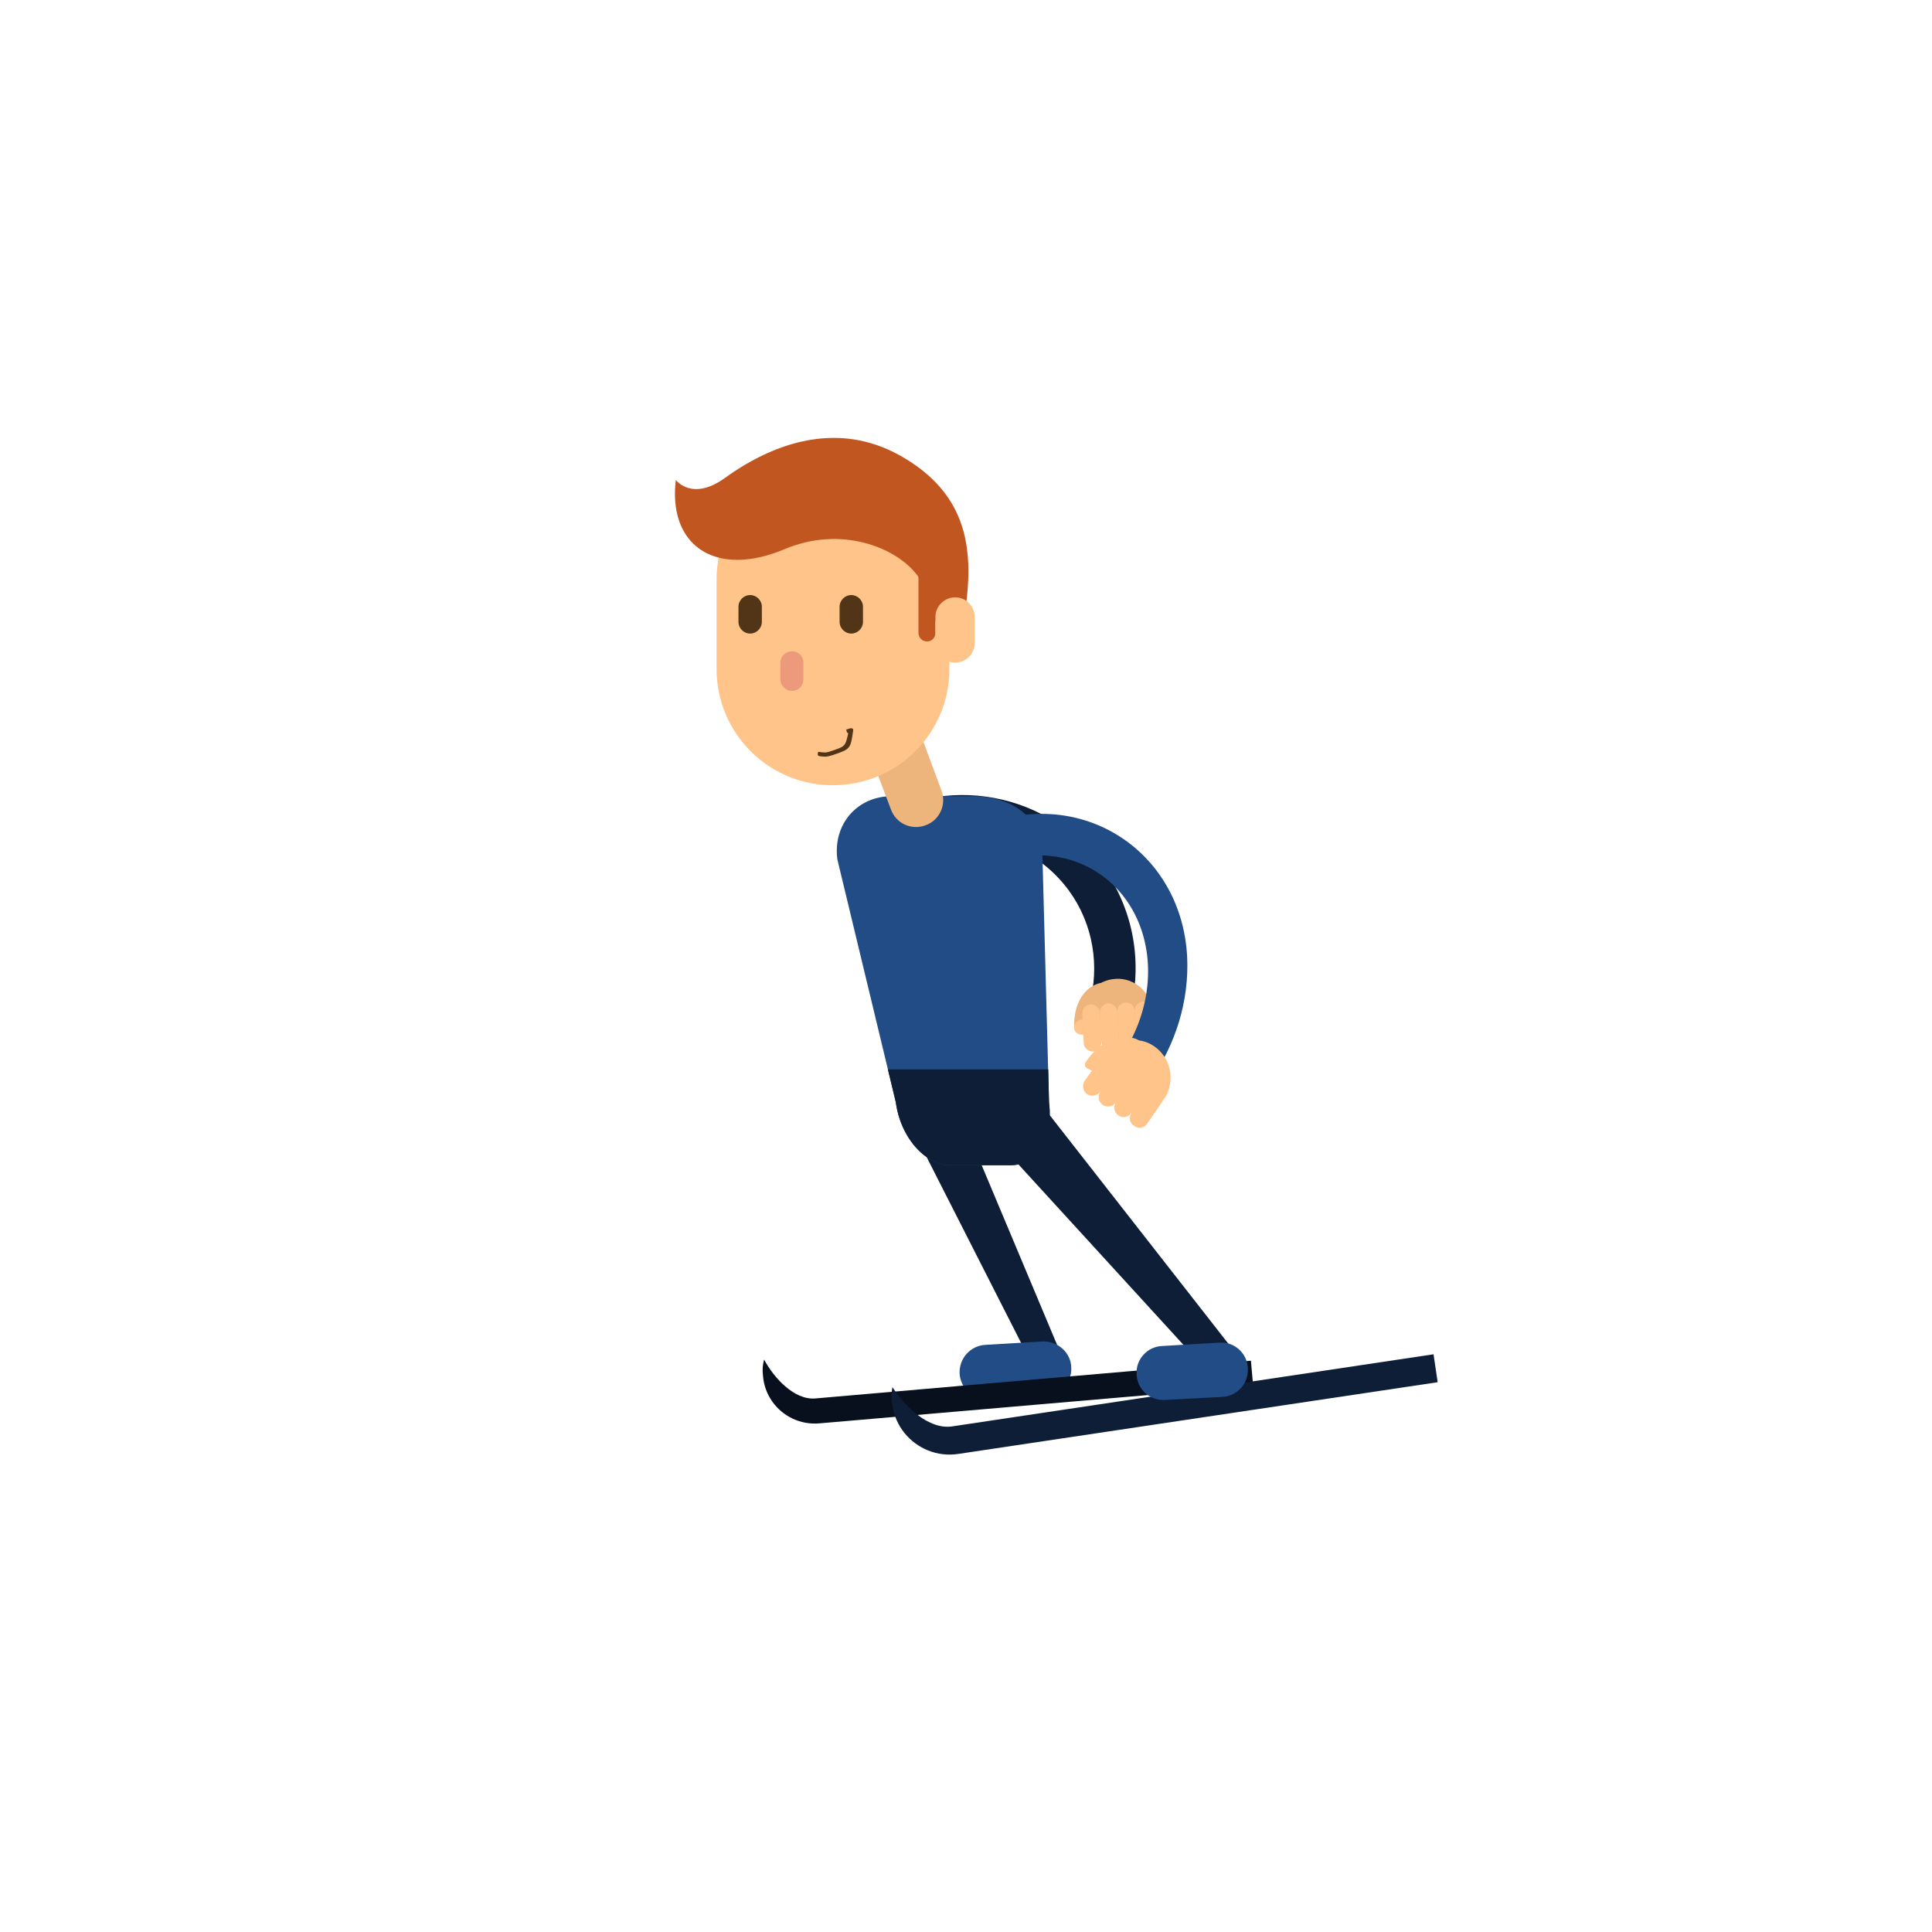 <svg xmlns="http://www.w3.org/2000/svg" viewBox="0.0 0.0 256.0 256.0" height="256.0px" width="256.0px"><path fill="#0d1e36" fill-opacity="1.0"  filling="0" d="M137.8 181.1 C139.1 180.35 140.25 179.5 140.05 178.15 L138.25 173.862 L136.45 169.575 L134.65 165.288 L132.85 161.0 L131.05 156.712 L129.25 152.425 L127.45 148.138 L125.65 143.85 C125.475 142.85 124.975 142.113 124.312 141.744 C123.65 141.375 122.825 141.375 122.0 141.85 C121.15 142.3 120.463 143.125 120.037 144.087 C119.613 145.05 119.45 146.15 119.65 147.15 L121.75 151.281 L123.85 155.412 L125.95 159.544 L128.05 163.675 L130.15 167.806 L132.25 171.938 L134.35 176.069 L136.45 180.2 L137.8 181.1"></path>
<path fill="#0d1e36" fill-opacity="1.0"  filling="0" d="M144.75 131.25 C144.962 129.95 145.031 128.631 144.955 127.32 C144.88 126.009 144.659 124.706 144.294 123.438 C143.928 122.169 143.417 120.934 142.76 119.761 C142.103 118.588 141.3 117.475 140.35 116.45 C139.258 115.267 138.042 114.269 136.739 113.459 C135.437 112.65 134.049 112.027 132.615 111.593 C131.181 111.158 129.7 110.912 128.213 110.856 C126.725 110.8 125.231 110.933 123.769 111.257 C122.306 111.581 120.877 112.096 119.519 112.803 C118.161 113.51 116.875 114.408 115.7 115.5 C114.6 116.5 112.85 116.4 111.8 115.3 C110.8 114.2 110.85 112.5 111.95 111.45 C113.112 110.375 114.356 109.443 115.66 108.653 C116.963 107.863 118.326 107.216 119.727 106.709 C121.127 106.203 122.566 105.838 124.021 105.614 C125.476 105.39 126.947 105.306 128.413 105.362 C129.878 105.419 131.338 105.615 132.771 105.95 C134.204 106.285 135.61 106.759 136.967 107.372 C138.324 107.984 139.632 108.735 140.87 109.623 C142.108 110.512 143.275 111.537 144.35 112.7 C145.55 113.987 146.572 115.378 147.417 116.841 C148.262 118.303 148.931 119.838 149.425 121.412 C149.919 122.988 150.238 124.603 150.383 126.228 C150.528 127.853 150.5 129.488 150.3 131.1 C149.375 131.125 148.45 131.15 147.525 131.175 C146.6 131.2 145.675 131.225 144.75 131.25"></path>
<path fill="#edb47b" fill-opacity="1.0"  filling="0" d="M152.7 134.1 C152.625 132.825 152.05 131.688 151.175 130.887 C150.3 130.087 149.125 129.625 147.85 129.7 C146.55 129.775 145.413 130.35 144.619 131.225 C143.825 132.1 143.375 133.275 143.45 134.55 L143.5 135.9 C143.575 137.175 144.125 137.65 144.975 137.788 C145.825 137.925 146.975 137.725 148.25 137.65 L148.25 138.1 C149.525 138.025 150.688 138.0 151.512 137.669 C152.337 137.337 152.825 136.7 152.75 135.4 L152.7 134.1"></path>
<path fill="#ffc489" fill-opacity="1.0"  filling="0" d="M152.7 133.8 C152.65 133.2 152.1 132.7 151.45 132.7 C150.85 132.75 150.35 133.3 150.35 133.95 L150.55 137.85 C150.6 138.5 151.15 139.0 151.8 138.95 C152.45 138.95 152.95 138.4 152.9 137.75 L152.7 133.8"></path>
<path fill="#edb47b" fill-opacity="1.0"  filling="0" d="M148.5 133.0 C148.45 131.45 147.0 129.8 145.45 130.35 C144.35 130.725 143.538 131.55 143.019 132.594 C142.5 133.637 142.275 134.9 142.35 136.15 C142.4 137.7 144.15 136.05 145.75 136.0 C147.35 135.9 148.6 134.55 148.5 133.0"></path>
<path fill="#ffc489" fill-opacity="1.0"  filling="0" d="M145.75 134.2 C145.7 133.55 145.15 133.05 144.5 133.1 C143.85 133.1 143.4 133.65 143.4 134.3 L143.6 138.25 C143.65 138.85 144.2 139.35 144.85 139.35 C145.5 139.3 145.95 138.75 145.95 138.1 L145.75 134.2"></path>
<path fill="#ffc489" fill-opacity="1.0"  filling="0" d="M150.35 133.95 C150.35 133.3 149.8 132.8 149.15 132.85 C148.5 132.9 148.0 133.4 148.05 134.05 L148.25 138.0 C148.3 138.65 148.85 139.1 149.5 139.1 C150.1 139.05 150.6 138.5 150.55 137.85 L150.35 133.95"></path>
<path fill="#ffc489" fill-opacity="1.0"  filling="0" d="M148.05 134.05 C148.0 133.4 147.45 132.95 146.85 132.95 C146.2 133.0 145.7 133.55 145.75 134.2 L145.95 138.1 C145.95 138.75 146.5 139.25 147.15 139.2 C147.8 139.15 148.3 138.65 148.25 138.0 L148.05 134.05"></path>
<path fill="#ffc489" fill-opacity="1.0"  filling="0" d="M148.15 135.85 C148.1 135.3 147.65 134.85 147.1 134.9 L143.3 135.1 C142.75 135.15 142.3 135.6 142.35 136.15 C142.35 136.7 142.85 137.15 143.4 137.1 L147.2 136.9 C147.75 136.9 148.15 136.4 148.15 135.85"></path>
<path fill="#214c85" fill-opacity="1.0"  filling="0" d="M118.7 146.05 C118.9 147.583 119.394 149.022 120.091 150.259 C120.787 151.496 121.685 152.531 122.693 153.257 C123.7 153.983 124.817 154.4 125.95 154.4 L129.95 154.4 L133.95 154.4 C135.083 154.4 136.089 153.983 136.904 153.257 C137.719 152.531 138.343 151.496 138.713 150.259 C139.083 149.022 139.2 147.583 139.0 146.05 L138.871 141.236 L138.743 136.421 L138.614 131.607 L138.486 126.793 L138.357 121.979 L138.229 117.164 L138.1 112.35 C137.9 110.817 137.322 109.544 136.47 108.53 C135.619 107.515 134.493 106.757 133.196 106.254 C131.9 105.75 130.433 105.5 128.9 105.5 L125.317 105.5 L121.733 105.5 L118.15 105.5 C116.617 105.5 115.239 105.917 114.106 106.643 C112.972 107.369 112.083 108.404 111.528 109.641 C110.972 110.878 110.75 112.317 110.95 113.85 L112.057 118.45 L113.164 123.05 L114.271 127.65 L115.379 132.25 L116.486 136.85 L117.593 141.45 L118.7 146.05"></path>
<path fill="#0d1e36" fill-opacity="1.0"  filling="0" d="M117.65 141.7 L118.7 146.05 C118.9 147.583 119.394 149.022 120.091 150.259 C120.787 151.496 121.685 152.531 122.693 153.257 C123.7 153.983 124.817 154.4 125.95 154.4 L129.95 154.4 L133.95 154.4 C135.083 154.4 136.089 153.983 136.904 153.257 C137.719 152.531 138.343 151.496 138.713 150.259 C139.083 149.022 139.2 147.583 139.0 146.05 L138.9 141.7 L134.65 141.7 L130.4 141.7 L126.15 141.7 L121.9 141.7 L117.65 141.7"></path>
<path fill="#edb47b" fill-opacity="1.0"  filling="0" d="M118.05 107.25 C118.4 108.2 119.088 108.9 119.919 109.275 C120.75 109.65 121.725 109.7 122.65 109.35 C123.575 109.025 124.275 108.337 124.656 107.5 C125.037 106.662 125.1 105.675 124.75 104.75 L123.55 101.517 L122.35 98.283 L121.15 95.05 C120.8 94.125 120.1 93.425 119.256 93.044 C118.412 92.662 117.425 92.6 116.5 92.95 C115.575 93.3 114.875 94.0 114.494 94.844 C114.113 95.688 114.05 96.675 114.4 97.6 L115.617 100.817 L116.833 104.033 L118.05 107.25"></path>
<path fill="#ffc489" fill-opacity="1.0"  filling="0" d="M94.95 88.65 C94.95 90.35 95.226 91.986 95.736 93.516 C96.245 95.045 96.988 96.468 97.923 97.743 C98.857 99.017 99.983 100.143 101.257 101.077 C102.532 102.012 103.955 102.755 105.484 103.264 C107.014 103.774 108.65 104.05 110.35 104.05 C112.06 104.05 113.704 103.774 115.24 103.264 C116.776 102.755 118.204 102.012 119.482 101.077 C120.76 100.143 121.888 99.017 122.824 97.743 C123.76 96.468 124.504 95.045 125.014 93.516 C125.524 91.986 125.8 90.35 125.8 88.65 L125.8 84.7 L125.8 80.75 L125.8 76.8 C125.8 75.09 125.524 73.446 125.014 71.91 C124.504 70.374 123.76 68.946 122.824 67.668 C121.888 66.39 120.76 65.262 119.482 64.326 C118.204 63.39 116.776 62.646 115.24 62.136 C113.704 61.626 112.06 61.35 110.35 61.35 C108.65 61.35 107.014 61.626 105.484 62.136 C103.955 62.646 102.532 63.39 101.257 64.326 C99.983 65.262 98.857 66.39 97.923 67.668 C96.988 68.946 96.245 70.374 95.736 71.91 C95.226 73.446 94.95 75.09 94.95 76.8 L94.95 80.75 L94.95 84.7 L94.95 88.65"></path>
<path fill="#523416" fill-opacity="1.0"  filling="0" d="M111.25 82.4 C111.25 83.25 111.95 83.95 112.8 83.95 C113.65 83.95 114.35 83.25 114.35 82.4 L114.35 80.4 C114.35 79.55 113.65 78.85 112.8 78.85 C111.95 78.85 111.25 79.55 111.25 80.4 L111.25 82.4"></path>
<path fill="#523416" fill-opacity="1.0"  filling="0" d="M97.85 82.4 C97.85 83.25 98.55 83.95 99.4 83.95 C100.25 83.95 100.95 83.25 100.95 82.4 L100.95 80.4 C100.95 79.55 100.25 78.85 99.4 78.85 C98.55 78.85 97.85 79.55 97.85 80.4 L97.85 82.4"></path>
<path fill="#ed997b" fill-opacity="1.0"  filling="0" d="M103.4 90.0 C103.4 90.85 104.1 91.55 104.95 91.55 C105.8 91.55 106.45 90.85 106.45 90.0 L106.45 87.8 C106.45 86.95 105.8 86.3 104.95 86.3 C104.1 86.3 103.4 86.95 103.4 87.8 L103.4 90.0"></path>
<path fill="#523416" fill-opacity="1.0"  filling="0" d="M108.65 99.65 C109.45 99.75 109.45 99.75 110.2 99.5 C112.0 98.9 112.0 98.9 112.4 97.15 C112.25 97.1 112.25 97.1 112.2 96.95 C112.1 96.65 112.1 96.65 112.4 96.6 C112.45 96.55 112.45 96.55 112.55 96.55 C112.65 96.5 112.65 96.5 112.7 96.5 C112.75 96.5 112.75 96.5 112.8 96.5 C113.05 96.55 113.05 96.55 113.05 96.8 C112.7 99.25 112.7 99.25 110.35 100.05 C109.5 100.3 109.5 100.3 108.6 100.2 C108.45 100.15 108.45 100.15 108.4 100.1 C108.35 100.0 108.35 100.0 108.35 99.9 C108.4 99.6 108.4 99.6 108.65 99.65"></path>
<path fill="#c25620" fill-opacity="1.0"  filling="0" d="M121.7 83.85 C121.7 84.5 122.2 85.0 122.85 85.0 C123.45 85.0 123.95 84.5 123.95 83.85 L123.95 79.175 L123.95 74.5 C123.95 73.85 123.45 73.35 122.85 73.35 C122.2 73.35 121.7 73.85 121.7 74.5 L121.7 79.175 L121.7 83.85"></path>
<path fill="#c25620" fill-opacity="1.0"  filling="0" d="M127.45 83.5 C127.45 83.5 126.35 83.613 125.213 83.125 C124.075 82.637 122.9 81.55 122.75 79.15 C122.68 78.18 122.26 77.186 121.558 76.248 C120.857 75.309 119.874 74.426 118.677 73.679 C117.481 72.931 116.071 72.319 114.517 71.921 C112.962 71.524 111.263 71.341 109.488 71.452 C107.712 71.564 105.86 71.97 104.0 72.75 C102.15 73.53 100.42 73.978 98.844 74.126 C97.269 74.275 95.848 74.124 94.615 73.705 C93.383 73.287 92.339 72.601 91.519 71.681 C90.698 70.76 90.101 69.605 89.762 68.248 C89.422 66.89 89.34 65.33 89.55 63.6 C89.55 63.6 90.088 64.325 91.175 64.65 C92.262 64.975 93.9 64.9 96.1 63.3 C96.77 62.82 97.688 62.188 98.809 61.529 C99.93 60.87 101.255 60.183 102.738 59.594 C104.22 59.006 105.862 58.514 107.616 58.246 C109.371 57.977 111.24 57.93 113.177 58.231 C115.114 58.532 117.12 59.18 119.15 60.3 C120.817 61.225 122.207 62.232 123.359 63.31 C124.51 64.388 125.423 65.538 126.135 66.748 C126.847 67.958 127.358 69.229 127.706 70.55 C128.054 71.871 128.239 73.242 128.298 74.652 C128.357 76.062 128.291 77.512 128.137 78.99 C127.983 80.468 127.742 81.975 127.45 83.5"></path>
<path fill="#ffc489" fill-opacity="1.0"  filling="0" d="M123.95 85.2 C123.95 86.65 125.15 87.8 126.55 87.8 C128.0 87.8 129.15 86.65 129.15 85.2 L129.15 81.75 C129.15 80.3 128.0 79.15 126.55 79.15 C125.15 79.15 123.95 80.3 123.95 81.75 L123.95 85.2"></path>
<path fill="#214c85" fill-opacity="1.0"  filling="0" d="M141.95 181.2 C142.0 182.2 141.637 183.113 141.012 183.788 C140.387 184.462 139.5 184.9 138.5 184.95 L134.7 185.175 L130.9 185.4 C129.9 185.425 128.987 185.062 128.312 184.444 C127.637 183.825 127.2 182.95 127.15 181.95 C127.125 180.95 127.488 180.038 128.106 179.363 C128.725 178.688 129.6 178.25 130.6 178.2 L134.4 177.975 L138.2 177.75 C139.2 177.725 140.125 178.1 140.806 178.725 C141.487 179.35 141.925 180.225 141.95 181.2"></path>
<path fill="#07101c" fill-opacity="1.0"  filling="0" d="M165.75 180.3 L160.942 180.717 L156.133 181.133 L151.325 181.55 L146.517 181.967 L141.708 182.383 L136.9 182.8 L132.092 183.217 L127.283 183.633 L122.475 184.05 L117.667 184.467 L112.858 184.883 L108.05 185.3 C106.625 185.425 105.238 184.725 104.05 183.7 C102.863 182.675 101.875 181.325 101.25 180.15 C101.05 180.85 101.0 181.55 101.1 182.3 C101.2 183.567 101.639 184.728 102.322 185.7 C103.006 186.672 103.933 187.456 105.011 187.967 C106.089 188.478 107.317 188.717 108.6 188.6 L113.388 188.188 L118.175 187.775 L122.962 187.363 L127.75 186.95 L132.538 186.538 L137.325 186.125 L142.112 185.712 L146.9 185.3 L151.688 184.887 L156.475 184.475 L161.263 184.062 L166.05 183.65 L165.75 180.3"></path>
<path fill="#0d1e36" fill-opacity="1.0"  filling="0" d="M189.95 179.45 L185.046 180.185 L180.142 180.919 L175.238 181.654 L170.335 182.388 L165.431 183.123 L160.527 183.858 L155.623 184.592 L150.719 185.327 L145.815 186.062 L140.912 186.796 L136.008 187.531 L131.104 188.265 L126.2 189.0 C124.625 189.25 123.037 188.575 121.644 187.525 C120.25 186.475 119.05 185.05 118.25 183.8 C118.1 184.55 118.1 185.35 118.25 186.2 C118.45 187.6 119.022 188.856 119.852 189.883 C120.681 190.911 121.769 191.711 122.998 192.2 C124.228 192.689 125.6 192.867 127.0 192.65 L131.885 191.919 L136.769 191.188 L141.654 190.458 L146.538 189.727 L151.423 188.996 L156.308 188.265 L161.192 187.535 L166.077 186.804 L170.962 186.073 L175.846 185.342 L180.731 184.612 L185.615 183.881 L190.5 183.15 L189.95 179.45"></path>
<path fill="#0d1e36" fill-opacity="1.0"  filling="0" d="M160.95 181.35 C162.45 180.55 163.65 179.6 163.0 178.35 L159.956 174.456 L156.913 170.563 L153.869 166.669 L150.825 162.775 L147.781 158.881 L144.737 154.987 L141.694 151.094 L138.65 147.2 C138.15 146.275 137.312 145.637 136.363 145.363 C135.413 145.087 134.35 145.175 133.4 145.7 C132.45 146.2 131.8 147.038 131.519 147.981 C131.238 148.925 131.325 149.975 131.85 150.9 L134.872 154.206 L137.894 157.511 L140.917 160.817 L143.939 164.122 L146.961 167.428 L149.983 170.733 L153.006 174.039 L156.028 177.344 L159.05 180.65 L160.95 181.35"></path>
<path fill="#214c85" fill-opacity="1.0"  filling="0" d="M165.35 181.35 C165.4 182.35 165.038 183.263 164.419 183.938 C163.8 184.613 162.925 185.05 161.95 185.1 L158.125 185.3 L154.3 185.5 C153.325 185.55 152.413 185.188 151.738 184.562 C151.062 183.938 150.625 183.05 150.6 182.05 C150.55 181.075 150.913 180.163 151.538 179.488 C152.163 178.812 153.05 178.375 154.05 178.35 L157.85 178.125 L161.65 177.9 C162.625 177.85 163.538 178.212 164.213 178.838 C164.888 179.463 165.325 180.35 165.35 181.35"></path>
<path fill="#214c85" fill-opacity="1.0"  filling="0" d="M134.25 108.2 C135.914 107.886 137.559 107.783 139.158 107.873 C140.757 107.964 142.311 108.249 143.792 108.71 C145.273 109.171 146.682 109.809 147.993 110.606 C149.303 111.403 150.515 112.359 151.602 113.457 C152.689 114.555 153.651 115.795 154.462 117.159 C155.273 118.523 155.932 120.012 156.414 121.608 C156.896 123.204 157.2 124.907 157.3 126.7 C157.375 128.188 157.316 129.666 157.132 131.12 C156.948 132.575 156.641 134.006 156.219 135.4 C155.797 136.794 155.261 138.15 154.621 139.455 C153.981 140.759 153.237 142.012 152.4 143.2 C151.65 142.8 150.925 142.387 150.206 141.969 C149.488 141.55 148.775 141.125 148.05 140.7 C148.967 139.467 149.75 138.133 150.378 136.73 C151.006 135.326 151.478 133.852 151.772 132.337 C152.067 130.822 152.183 129.267 152.1 127.7 C152.008 126.108 151.714 124.607 151.244 123.218 C150.775 121.83 150.131 120.554 149.339 119.413 C148.547 118.272 147.608 117.267 146.55 116.419 C145.492 115.571 144.314 114.881 143.044 114.37 C141.775 113.86 140.414 113.53 138.989 113.403 C137.564 113.275 136.075 113.35 134.55 113.65 C133.15 113.9 131.9 112.9 131.85 111.4 C131.75 109.9 132.85 108.45 134.25 108.2"></path>
<path fill="#ffc489" fill-opacity="1.0"  filling="0" d="M143.7 143.25 L144.7 141.85 C143.95 141.6 143.45 141.3 143.95 140.6 C144.725 139.475 145.75 138.538 146.887 137.981 C148.025 137.425 149.275 137.25 150.5 137.65 C150.6 137.7 150.75 137.75 150.9 137.85 C151.6 137.95 152.3 138.2 152.95 138.65 C154.0 139.375 154.688 140.438 154.969 141.6 C155.25 142.762 155.125 144.025 154.55 145.15 C154.5 145.2 154.45 145.3 154.4 145.4 L154.25 145.6 L153.45 146.8 L152.0 148.9 C151.65 149.45 150.85 149.6 150.3 149.2 C149.7 148.85 149.55 148.1 149.9 147.5 C149.5 148.05 148.75 148.2 148.2 147.8 C147.65 147.45 147.5 146.7 147.8 146.15 L147.85 146.05 C147.5 146.65 146.7 146.8 146.1 146.4 C145.55 146.0 145.4 145.2 145.8 144.65 C145.4 145.2 144.6 145.35 144.05 145.0 C143.5 144.6 143.35 143.8 143.7 143.25"></path>
</svg>